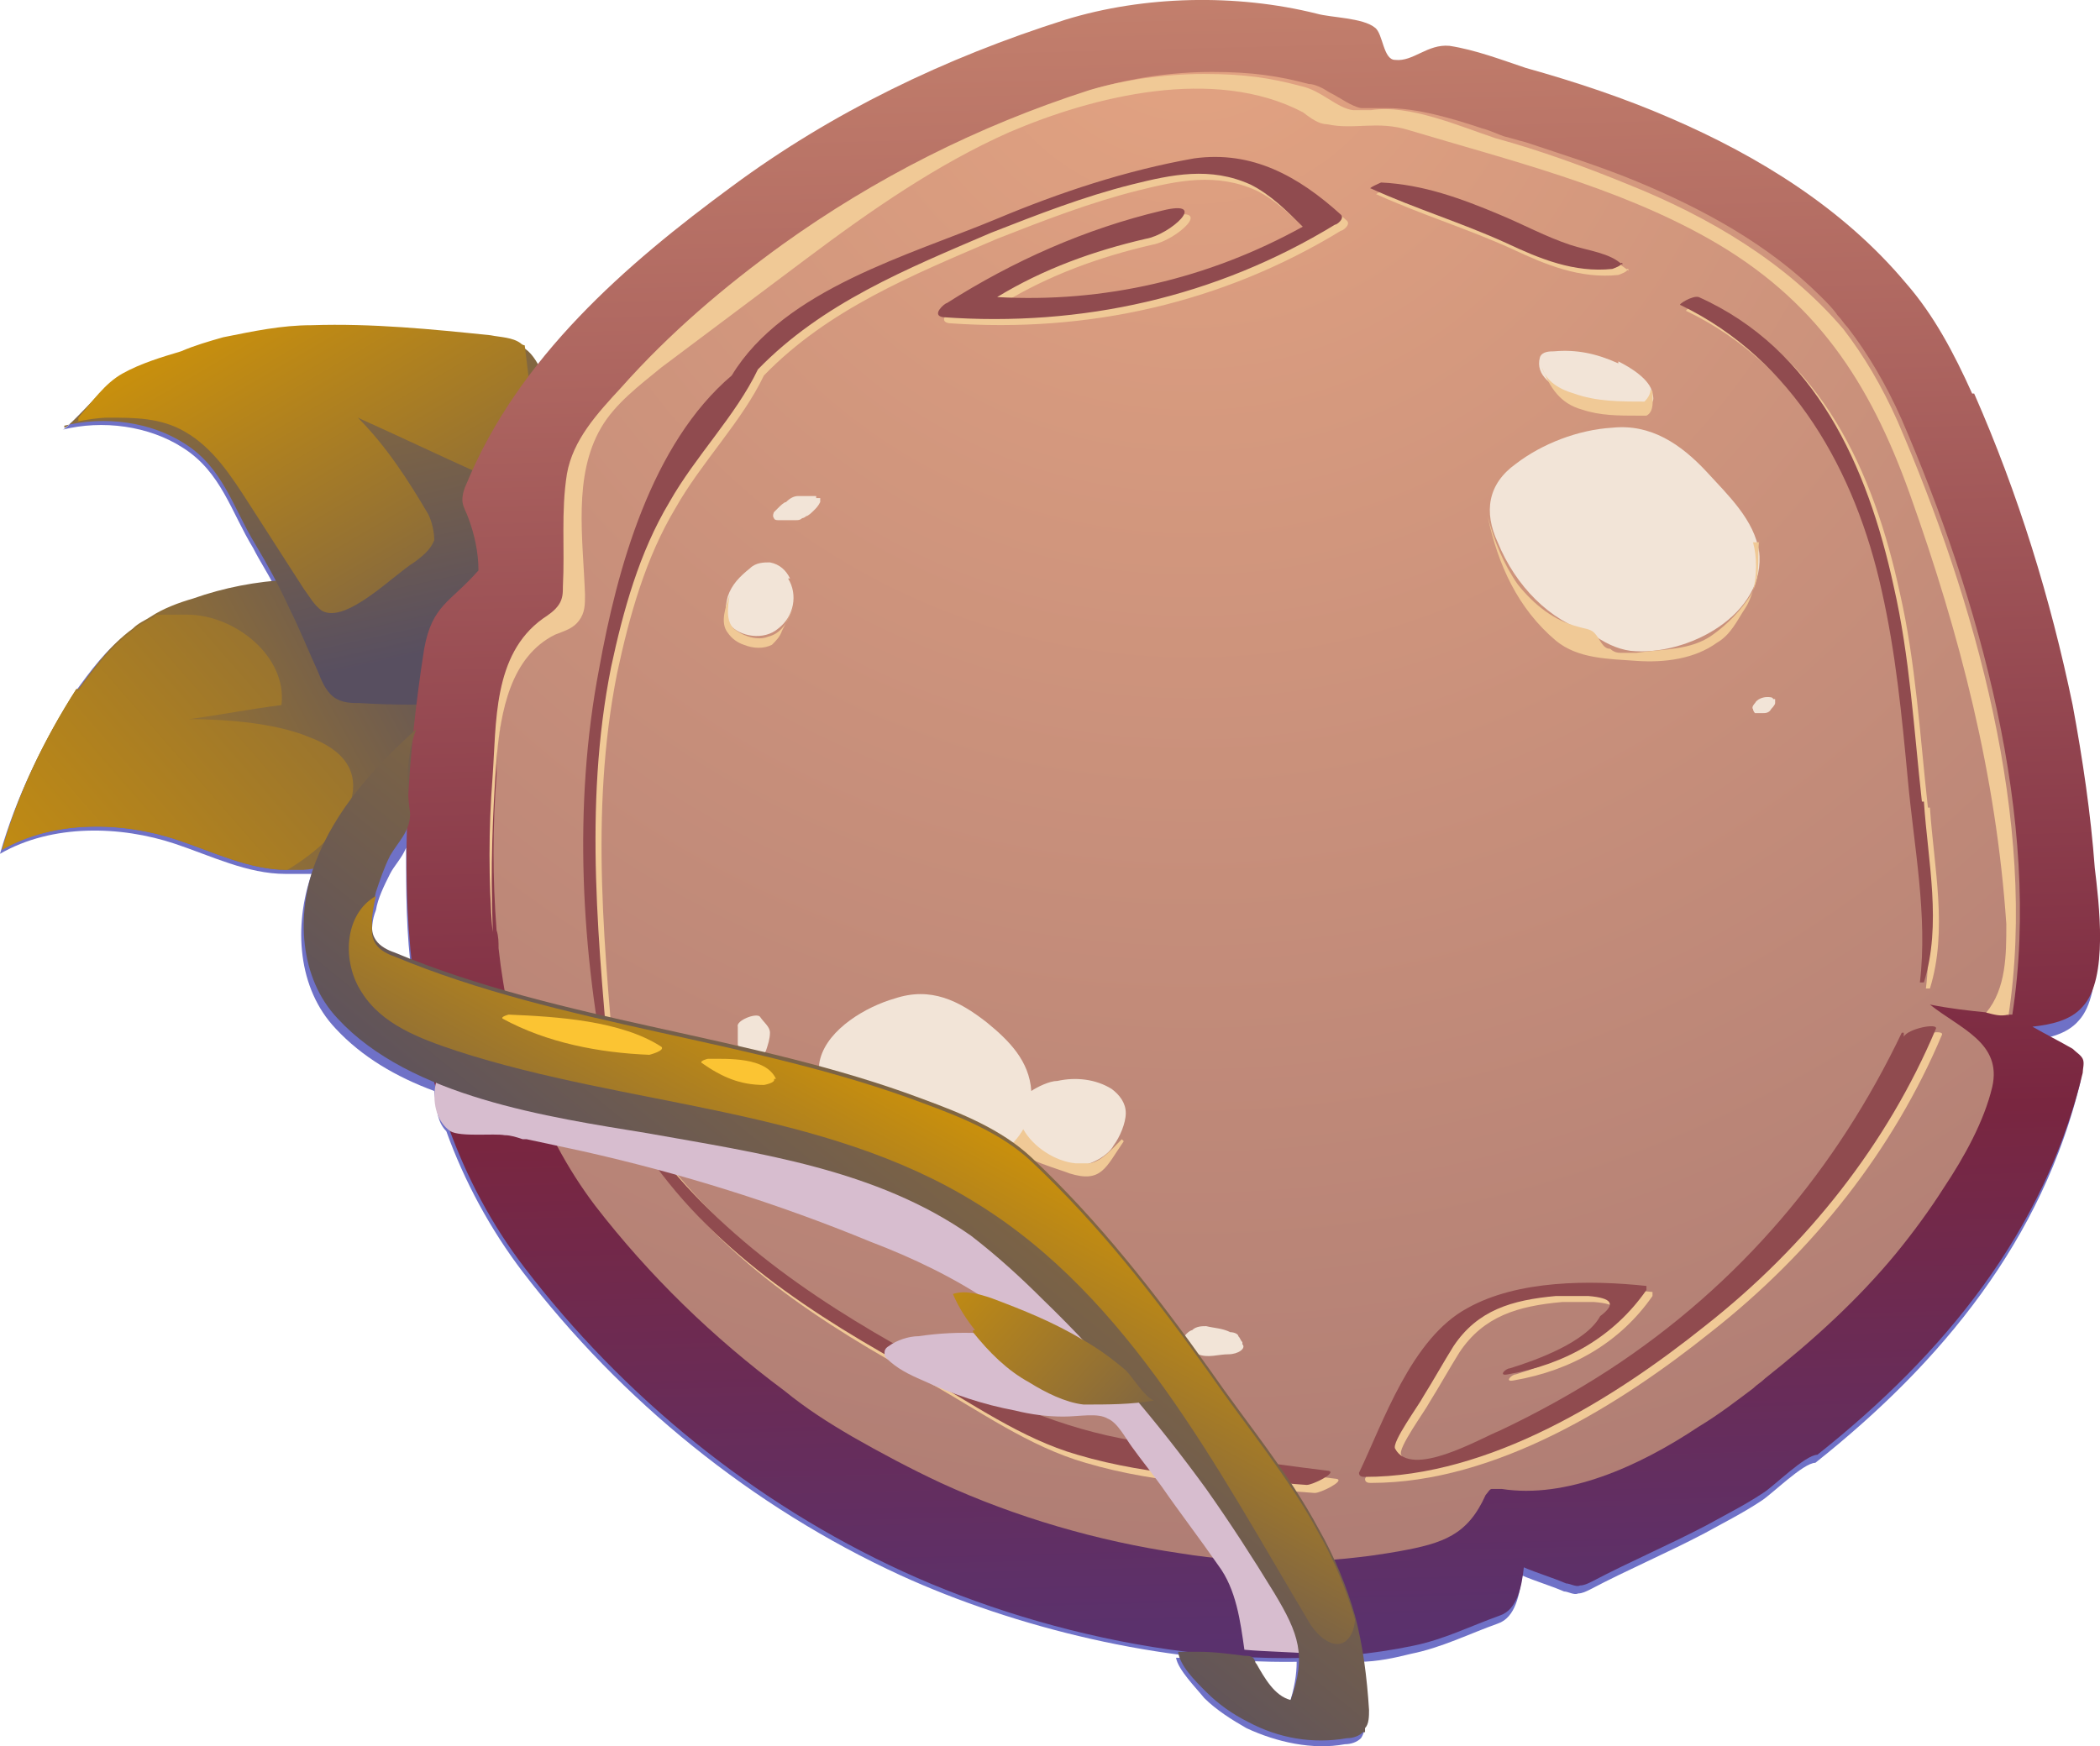 <?xml version="1.0" encoding="UTF-8"?>
<svg xmlns="http://www.w3.org/2000/svg" xmlns:xlink="http://www.w3.org/1999/xlink" viewBox="0 0 104.46 86.88">
  <defs>
    <style>
      .cls-1 {
        fill: #904b4f;
      }

      .cls-1, .cls-2, .cls-3, .cls-4, .cls-5, .cls-6, .cls-7, .cls-8, .cls-9, .cls-10, .cls-11, .cls-12, .cls-13, .cls-14, .cls-15 {
        stroke-width: 0px;
      }

      .cls-2 {
        fill: url(#linear-gradient);
      }

      .cls-3 {
        fill: url(#radial-gradient);
      }

      .cls-4 {
        fill: #d7bdcf;
      }

      .cls-4, .cls-16, .cls-15 {
        isolation: isolate;
      }

      .cls-4, .cls-15 {
        mix-blend-mode: multiply;
      }

      .cls-5 {
        fill: #f0c996;
      }

      .cls-6 {
        fill: #6f71c7;
      }

      .cls-7 {
        fill: #fbc433;
      }

      .cls-8 {
        fill: url(#linear-gradient-4);
      }

      .cls-9 {
        fill: url(#linear-gradient-2);
      }

      .cls-10 {
        fill: url(#linear-gradient-3);
      }

      .cls-11 {
        fill: url(#linear-gradient-8);
      }

      .cls-12 {
        fill: url(#linear-gradient-7);
      }

      .cls-13 {
        fill: url(#linear-gradient-5);
      }

      .cls-14 {
        fill: url(#linear-gradient-6);
      }

      .cls-15 {
        fill: #f2e4d7;
      }
    </style>
    <linearGradient id="linear-gradient" x1="-1682.35" y1="126.71" x2="-1698.25" y2="98.01" gradientTransform="translate(-1348.16 -974.5) rotate(-147.1) scale(1 -1)" gradientUnits="userSpaceOnUse">
      <stop offset="0" stop-color="#cb910b"/>
      <stop offset=".5" stop-color="#947133"/>
      <stop offset="1" stop-color="#584f60"/>
    </linearGradient>
    <linearGradient id="linear-gradient-2" x1="-1668.68" y1="78.1" x2="-1694.68" y2="103.8" xlink:href="#linear-gradient"/>
    <linearGradient id="linear-gradient-3" x1="-1679.33" y1="91.37" x2="-1704.43" y2="104.07" xlink:href="#linear-gradient"/>
    <linearGradient id="linear-gradient-4" x1="-1686.12" y1="126.5" x2="-1698.82" y2="82.1" xlink:href="#linear-gradient"/>
    <linearGradient id="linear-gradient-5" x1="60.71" y1="559.68" x2="63.91" y2="683.48" gradientTransform="translate(0 -578)" gradientUnits="userSpaceOnUse">
      <stop offset="0" stop-color="#d89979"/>
      <stop offset=".3" stop-color="#ac645f"/>
      <stop offset=".6" stop-color="#792640"/>
      <stop offset=".8" stop-color="#5b316c"/>
      <stop offset="1" stop-color="#4b3884"/>
    </linearGradient>
    <radialGradient id="radial-gradient" cx="59.3" cy="576.88" fx="59.3" fy="576.88" r="141.4" gradientTransform="translate(0 -578)" gradientUnits="userSpaceOnUse">
      <stop offset="0" stop-color="#e4a482"/>
      <stop offset="1" stop-color="#865f6a"/>
    </radialGradient>
    <linearGradient id="linear-gradient-6" x1="72.47" y1="604.14" x2="35.97" y2="649.24" gradientTransform="translate(0 -578)" xlink:href="#linear-gradient"/>
    <linearGradient id="linear-gradient-7" x1="47.23" y1="632.8" x2="37.23" y2="651" gradientTransform="translate(0 -578)" xlink:href="#linear-gradient"/>
    <linearGradient id="linear-gradient-8" x1="46.32" y1="640.06" x2="61.52" y2="653.76" gradientTransform="translate(0 -578)" xlink:href="#linear-gradient"/>
  </defs>
  <g class="cls-16">
    <g id="Layer_2" data-name="Layer 2">
      <g id="Layer_1-2" data-name="Layer 1">
        <g>
          <path class="cls-6" d="M102.9,52.88c-.7-.4-1.3-.7-2-1.1.9-.1,1.9-.3,2.5-1,1.3-1.4.8-5.2.6-6.9-.2-2.7-.6-5.4-1.1-8.1-1.1-5.3-2.7-10.5-4.9-15.5-.9-2-1.9-3.9-3.3-5.5-3.1-3.7-7.3-6.3-11.7-8.2-2.3-1-4.7-1.8-7.2-2.5-1.2-.4-2.5-.9-3.8-1.1-1.1-.1-1.8.8-2.7.7-.6,0-.6-1.3-1-1.6-.6-.5-2.2-.5-2.9-.7-4-1-8.6-.9-12.5.3-6,1.9-11.6,4.6-16.6,8.3-3.5,2.5-7,5.4-9.7,8.8-.2-.3-.4-.7-.8-.9,0,0-.1,0-.2-.1-.4-.3-1-.3-1.5-.4-2.3-.3-4.6-.5-6.9-.5h-3.2c-.3,0-.6,0-.9.1h-.3c-.2,0-.5,0-.7.1h-.4c-.2,0-.4,0-.6.1h-.4c-.7.2-1.4.4-2,.6-1,.3-2,.5-2.8,1.1-.4.2-.7.5-1,.8s-.7.7-1.1,1.1c-.3.3-.6.6-.7.6,2-.5,4.3-.2,6,.9,1.9,1.2,2.4,3.2,3.5,5,.3.6.7,1.2,1,1.8-1.4.1-2.8.4-4.2.9-.7.2-1.5.5-2.1.9-.3.2-.6.3-.9.6-1.1.8-1.9,1.9-2.7,3-1.6,2.5-2.9,5.2-3.7,8,2.6-1.5,6-1.4,8.7-.5,1.8.6,3.6,1.5,5.5,1.5h1.3c-.9,2.6-.7,5.7,1.2,7.7,1.3,1.4,3,2.4,4.9,3.1,0,.1,0,.3.1.4,0,.6.1,1.2.5,1.6.9,2.5,2.2,4.9,3.8,7,4.9,6.4,11.4,11.7,18.8,15.1,5.7,2.6,13,4.4,19.7,4.3,0,.6-.1,1.3-.4,2.2-.8-.2-1.4-1.1-1.7-1.8,0,0,0-.2-.1-.2-.1-.1-.3-.2-.5-.2-.8,0-1.5-.1-2.3-.2h-1c.1.6,1,1.5,1.4,2,.6.6,1.4,1.1,2.1,1.5,1.5.7,3.3,1.1,4.9.8.3,0,.6-.1.8-.3.2-.3.2-.6.2-.9,0-1-.1-2-.3-2.9.9,0,1.8-.2,2.6-.4,1.5-.3,2.9-1,4.3-1.5.9-.3,1.1-1.5,1.2-2.4.7.3,1.4.5,2.1.8.2,0,.5.2.7.1.2,0,.4-.1.6-.2,1.9-1,3.8-1.8,5.7-2.8.9-.5,1.9-1,2.8-1.6.5-.3,2.1-1.9,2.7-1.9,6.3-5,11.3-11.1,13.2-19,0-.2.1-.5,0-.7s-.3-.3-.5-.5v.3h-.1ZM18.7,47.68c-.2-.3-.2-.7-.2-1,0-.5,0-.9.2-1.4.1-.6.4-1.2.7-1.8.2-.4.6-.8.8-1.3,0,2.1,0,4.3.3,6.4-.3-.1-.6-.2-.9-.3-.4-.1-.7-.3-.9-.6h0Z"/>
          <g>
            <g>
              <path class="cls-2" d="M3.8,34.28c-1.6,2.5-2.9,5.2-3.7,8,2.6-1.5,6-1.4,8.7-.5,1.8.6,3.6,1.5,5.5,1.5h.8c1.3-.1,2.5-.7,3.6-1.3,2.6-1.6,6.4-4.4,7.8-7.2.2-.5.4-1,.2-1.5-.7-2.5-5.4-3.6-7.5-4.1-3.2-.6-6.5-.5-9.6.6-.7.2-1.5.5-2.1.9-.3.2-.6.3-.9.6-1.1.8-1.9,1.9-2.7,3h-.1Z"/>
              <g>
                <path class="cls-9" d="M3.2,21.18c2-.5,4.3-.2,6,.9,1.9,1.2,2.4,3.2,3.5,5,.6,1,1.2,2.1,1.7,3.2.5,1,.9,2,1.4,3.1.2.5.4,1,.8,1.3.4.3.9.3,1.3.3,3.2.2,6.5,0,9.7-.5,1.3-3.2,1.1-5.7,1.1-9.2s-.6-4.8-1.8-6.9c-.2-.4-.5-.9-.9-1.1,0,0-.1,0-.2-.1-.4-.3-1-.3-1.5-.4-5.4-.6-10.6-1.1-15.8,1-1.1.4-2.2.9-3.3,1.6-.3.2-.8.8-1.3,1.3-.3.3-.6.6-.7.6h0v-.1Z"/>
                <path class="cls-10" d="M3.8,20.98h0c.5-.1,1.1-.2,1.6-.2,1.3,0,2.6,0,3.8.7,1.4.8,2.3,2.2,3.2,3.6s1.8,2.8,2.7,4.2c.3.4.5.8.9,1.1,1.2.7,3.6-1.8,4.6-2.4.4-.3.8-.6,1-1.1,0-.4-.1-.9-.3-1.3-1-1.7-2.1-3.4-3.5-4.8,2,.9,4.1,1.9,6.1,2.8.4.2.9.4,1.3.3.7-.2,1-1,1.1-1.6.3-1.7,0-3.4-.2-5.1,0,0-.1,0-.2-.1-.4-.3-1-.3-1.5-.4-2.9-.3-5.9-.6-8.9-.5-1.5,0-2.9.3-4.4.6-.7.2-1.4.4-2.1.7-1,.3-2,.6-2.9,1.1s-1.5,1.4-2.2,2.2v.2h-.1Z"/>
              </g>
              <path class="cls-8" d="M3.8,34.28c-1.6,2.5-2.9,5.2-3.7,8,2.6-1.5,6-1.4,8.7-.5,1.8.6,3.6,1.5,5.5,1.5,1.3-.8,2.5-1.8,3-3,.8-1.9-.3-3-1.9-3.6-1.9-.8-4.7-.9-6-.9,1.5-.2,3-.5,4.6-.7.3-2.4-2.3-4.5-4.7-4.5s-1.2,0-1.8.2c-.3.2-.6.3-.9.6-1.1.8-1.9,1.9-2.7,3h-.1v-.1Z"/>
            </g>
            <g>
              <g>
                <path class="cls-13" d="M98.1,19.58c-.9-2-1.9-3.9-3.3-5.5-3.1-3.7-7.3-6.3-11.7-8.2-2.3-1-4.7-1.8-7.2-2.5-1.2-.4-2.5-.9-3.8-1.1-1.1-.1-1.8.8-2.7.7-.6,0-.6-1.3-1-1.6-.6-.5-2.2-.5-2.9-.7-4-1-8.6-.9-12.5.3-6,1.9-11.6,4.6-16.6,8.3-5.3,3.9-10.6,8.5-13.2,14.8-.1.2-.2.5-.2.8s.2.6.3.9c.3.8.5,1.7.5,2.6-1.4,1.6-2.3,1.7-2.7,3.9-1.6,10.2-1.6,22.2,5,30.8,4.9,6.4,11.4,11.7,18.8,15.1,7.4,3.4,17.3,5.4,25.4,3.7,1.5-.3,2.9-1,4.3-1.5.9-.3,1.1-1.5,1.2-2.4.7.3,1.4.5,2.1.8.2,0,.5.2.7.1.2,0,.4-.1.6-.2,1.9-1,3.8-1.8,5.7-2.8.9-.5,1.9-1,2.8-1.6.5-.3,2.1-1.9,2.7-1.9,6.3-5,11.3-11.1,13.2-19,0-.2.1-.5,0-.7s-.3-.3-.5-.5c-.7-.4-1.3-.7-2-1.1.9-.1,1.9-.3,2.5-1,1.3-1.4.8-5.2.6-6.9-.2-2.7-.6-5.4-1.1-8.1-1.1-5.3-2.7-10.5-4.9-15.5h-.1Z"/>
                <path class="cls-3" d="M99.9,50.48h0c-.3,0-.7,0-1-.1-1-.1-1.9-.2-2.9-.4,1.5,1.2,3.6,1.9,3.1,4.1-.4,1.7-1.4,3.5-2.4,5h0c-.7,1.1-1.5,2.2-2.4,3.3-1.9,2.3-4.1,4.3-6.5,6.2-.2.2-.4.3-.6.5-.8.6-1.7,1.3-2.7,1.9-3,2-6.6,3.6-9.8,3.1h-.5c-.1,0-.2.2-.3.3-.9,2-2.1,2.4-4.3,2.8-1.7.3-3.5.5-5.4.5s-.1,0-.2,0c-1.7,0-3.5-.1-5.3-.4-4.1-.6-8.2-1.8-11.9-3.5-1.5-.7-3-1.5-4.4-2.3-1.2-.7-2.3-1.4-3.4-2.3-3.5-2.6-6.7-5.7-9.4-9.2-2.8-3.7-4.3-8.2-4.8-12.8,0-.3,0-.6-.1-.9-.2-2.6-.2-5.1,0-7.7,0-.8,0-1.6.2-2.5,0-.9.2-1.8.5-2.6.3-1.1.9-2.1,1.9-2.8.3-.2.6-.4.8-.7.2-.3.2-.6.2-.9.1-1.9-.1-3.7.2-5.6.3-1.7,1.5-3,2.7-4.3.8-.9,1.6-1.8,2.5-2.6.8-.8,1.7-1.5,2.6-2.2,1-.8,2-1.5,3-2.3,1.3-.9,2.6-1.8,3.9-2.6.3-.2.7-.4,1-.6,3.2-1.8,6.7-3.3,10.4-4.5,1.7-.5,3.7-.8,5.7-.8s3.3.2,4.8.6c.3,0,.7.2,1,.4.6.3,1.1.7,1.6.8h1.3c1.5,0,3.2.5,4.7,1,.4.1.8.3,1.1.4.4.1.7.2,1.1.3,1.8.6,3.7,1.2,5.4,1.9,3.4,1.4,6.7,3.2,9.3,5.8.3.3.6.6.8.9.2.2.3.4.5.6,1,1.3,1.9,2.8,2.7,4.6,3.8,8.8,7,19.9,5.5,29.6h-.2Z"/>
                <path class="cls-5" d="M99.9,50.48h0c-.4.1-.7,0-1.1-.1q-.2,0,0,0c1-1.2,1-2.9,1-4.4-.5-7.4-2.3-14.4-4.8-21.4-2-5.6-4.7-9.7-10-12.7-4.6-2.6-9.9-3.9-14.9-5.4-1.6-.5-2.7,0-4.1-.3-.4,0-.8-.3-1.2-.6-4.4-2.3-10.4-.8-14.6,1-3.6,1.6-6.9,3.9-10.1,6.3-2.4,1.8-4.8,3.6-7.2,5.4-1.1.9-2.3,1.8-3,3-1.4,2.4-.9,5.5-.8,8.3,0,.5,0,.9-.3,1.3s-.7.5-1.2.7c-2.2,1.1-2.7,3.8-2.9,6.2-.2,2.7-.3,5.5-.2,8.2v.4c-.2-2.6-.2-5.1,0-7.7.2-2.7,0-6.1,2.5-7.9.3-.2.6-.4.8-.7.2-.3.2-.6.2-.9.1-1.9-.1-3.7.2-5.6.3-1.7,1.5-3,2.7-4.3,2.4-2.7,5.1-5,8-7.1,4.6-3.3,9.7-5.9,15.3-7.7,1.7-.5,3.7-.8,5.7-.8s3.3.2,4.8.6c1,.2,1.8,1.1,2.6,1.2h.9c1.9-.3,4.4.8,6.2,1.4,2.2.6,4.4,1.4,6.6,2.3,4,1.6,7.9,3.9,10.7,7.2,1,1.3,1.9,2.8,2.7,4.6,3.8,8.8,7,19.9,5.5,29.6h0v-.1Z"/>
              </g>
              <g>
                <path class="cls-5" d="M67,10.98c-2.1-1.9-4.4-3.2-7.3-2.8-3.4.6-6.7,1.7-9.8,3-4.3,1.8-10.6,3.5-13.2,7.8-4,3.4-5.7,9.6-6.6,14.6-1.3,6.8-.9,14.1.5,20.9h.1c-.6-7-1.4-14,0-21,.6-2.8,1.4-5.7,2.9-8.2,1.3-2.3,3.3-4.3,4.4-6.6,3.2-3.3,7.4-5,11.6-6.8,2.3-.9,4.6-1.8,7-2.4,2-.5,3.9-.9,5.9,0,1,.5,1.8,1.3,2.6,2.1-4.7,2.6-9.9,3.8-15.2,3.5,2.3-1.4,4.8-2.3,7.4-2.9,1.2-.2,3.2-2,.8-1.4-3.8.9-7.4,2.5-10.7,4.6-.1,0-.8.6-.2.7,6.9.5,13.6-1,19.5-4.6.1,0,.5-.3.3-.5h0Z"/>
                <path class="cls-5" d="M66.5,73.58c-3.3-.4-6.5-.9-9.7-1.5-3.6-.6-6.7-2-9.9-3.7-5.4-2.9-10.5-6.2-14.2-11.2,0-.1-.5,0-.4.2,3.4,5.2,8.6,8.5,13.9,11.4,2.5,1.4,5,3.2,7.8,4,3.7,1.1,7.7,1.2,11.4,1.5.3,0,1.5-.6,1.1-.7h0Z"/>
                <path class="cls-5" d="M94.9,51.68c-3.2,6.7-8,12.5-14.6,16.8-1.7,1.1-3.5,2.1-5.4,3-1,.4-4.4,2.4-5.2.9-.2-.3,1.2-2.2,1.4-2.6.5-.8,1-1.7,1.5-2.5,1.2-1.8,2.9-2.3,5.1-2.5h1.6c1.2.1,1.4.4.6,1-.7,1.3-3.2,2.2-4.5,2.6-.2,0-.6.4-.1.3,2.9-.5,5.3-1.9,6.9-4.2v-.2c-2.8-.3-6.4-.3-8.9,1.1-2.8,1.5-4.2,5.7-5.4,8.2,0,.2.2.2.3.2,6.2,0,12.4-3.9,16.9-7.5,5.1-4,9.1-9.1,11.5-14.8.1-.3-1.4,0-1.6.4v-.2h-.1Z"/>
                <path class="cls-5" d="M95.9,40.18c-.4-3.6-.6-7.2-1.4-10.7-1.3-6-3.9-11.8-9.7-14.4-.3-.1-1.1.4-.9.4,5.6,2.7,8.7,8.3,10,14.2.7,3.1,1,6.2,1.3,9.4.3,3.3,1,6.8.6,10.1h.2c.9-2.9.2-6,0-9h-.1Z"/>
                <path class="cls-5" d="M81,13.48c-.6-.6-1.7-.7-2.6-1-1.2-.4-2.3-1-3.5-1.5-1.9-.8-3.8-1.5-5.9-1.6,0,0-.7.3-.5.3,2.2,1,4.5,1.7,6.7,2.7,1.7.8,3.4,1.5,5.3,1.3,0,0,.6-.2.4-.3h.1v.1Z"/>
              </g>
              <g>
                <path class="cls-1" d="M66.7,10.68c-2.1-1.9-4.4-3.2-7.3-2.8-3.4.6-6.7,1.7-9.8,3-4.3,1.8-10.6,3.5-13.2,7.8-4,3.4-5.7,9.6-6.6,14.6-1.3,6.8-.9,14.1.5,20.9h.1c-.6-7-1.4-14,0-21,.6-2.8,1.4-5.7,2.9-8.2,1.3-2.3,3.3-4.3,4.4-6.6,3.2-3.3,7.4-5,11.6-6.8,2.3-.9,4.6-1.8,7-2.4,2-.5,3.9-.9,5.9,0,1,.5,1.8,1.3,2.6,2.1-4.7,2.6-9.9,3.8-15.2,3.5,2.3-1.4,4.8-2.3,7.4-2.9,1.2-.2,3.2-2,.8-1.4-3.8.9-7.4,2.5-10.7,4.6-.1,0-.8.6-.2.7,6.9.5,13.6-1,19.5-4.6.1,0,.5-.3.3-.5h0Z"/>
                <path class="cls-1" d="M66.1,73.18c-3.3-.4-6.5-.9-9.7-1.5-3.6-.6-6.7-2-9.9-3.7-5.4-2.9-10.5-6.2-14.2-11.2,0-.1-.5,0-.4.2,3.4,5.2,8.6,8.5,13.9,11.4,2.5,1.4,5,3.2,7.8,4,3.7,1.1,7.7,1.2,11.4,1.5.3,0,1.5-.6,1.1-.7h0Z"/>
                <path class="cls-1" d="M94.6,51.38c-3.2,6.7-8,12.5-14.6,16.8-1.7,1.1-3.5,2.1-5.4,3-1,.4-4.4,2.4-5.2.9-.2-.3,1.2-2.2,1.4-2.6.5-.8,1-1.7,1.5-2.5,1.2-1.8,2.9-2.3,5.1-2.5h1.6c1.2.1,1.4.4.6,1-.7,1.3-3.2,2.2-4.5,2.6-.2,0-.6.4-.1.3,2.9-.5,5.3-1.9,6.9-4.2v-.2c-2.8-.3-6.4-.3-8.9,1.1-2.8,1.5-4.2,5.7-5.4,8.2,0,.2.2.2.3.2,6.2,0,12.4-3.9,16.9-7.5,5.1-4,9.1-9.1,11.5-14.8.1-.3-1.4,0-1.6.4v-.2h-.1Z"/>
                <path class="cls-1" d="M95.6,39.88c-.4-3.6-.6-7.2-1.4-10.7-1.3-6-3.9-11.8-9.7-14.4-.3-.1-1.1.4-.9.4,5.6,2.7,8.7,8.3,10,14.2.7,3.1,1,6.2,1.3,9.4.3,3.3,1,6.8.6,10.1h.2c.9-2.9.2-6,0-9h-.1Z"/>
                <path class="cls-1" d="M80.7,13.18c-.6-.6-1.7-.7-2.6-1-1.2-.4-2.3-1-3.5-1.5-1.9-.8-3.8-1.5-5.9-1.6,0,0-.7.3-.5.3,2.2,1,4.5,1.7,6.7,2.7,1.7.8,3.4,1.5,5.3,1.3,0,0,.6-.2.4-.3h.1v.1Z"/>
              </g>
              <path class="cls-15" d="M87.5,27.48c-.2-1.6-1.6-2.9-2.6-4-1.3-1.4-2.8-2.4-4.7-2.2-1.7.1-3.5.8-4.8,1.8-1.4,1-1.6,2.4-.9,3.9.9,2.2,2.6,3.9,4.6,4.5.7.5,1.3.8,2,.9,2.8.3,6.8-1.8,6.4-5h0v.1Z"/>
              <path class="cls-15" d="M80.5,18.08c-1.1-.5-2.1-.7-3.2-.6-.2,0-.6,0-.7.3-.5,1.8,3.5,2.4,4.6,2.4s1.1-.2,1-.6c-.1-.7-1.1-1.3-1.7-1.6h0v.1Z"/>
              <path class="cls-15" d="M88.2,34.78h0c0-.1-.2-.1-.3-.1-.2,0-.5.1-.6.3,0,0-.2.2-.1.3,0,0,0,.1.1.2h.4c.1,0,.3,0,.4-.2,0,0,.2-.2.2-.3h0v-.2h-.1Z"/>
              <path class="cls-15" d="M39.3,28.78c-.2-.4-.5-.7-1-.8-.3,0-.7,0-1,.3-.5.4-.9.8-1.1,1.4-.1.4-.2,1,.1,1.4.5.6,1.7.8,2.4.2.8-.6,1-1.7.5-2.5h.1Z"/>
              <path class="cls-15" d="M40.6,24.68h-.9c-.2,0-.4.1-.6.3-.1,0-.3.2-.4.3,0,0-.1.1-.2.2,0,0-.1.2,0,.3,0,0,0,.1.2.1h.9c.1,0,.2,0,.3-.1,0,0,.1,0,.2-.1.1,0,.3-.2.4-.3.1-.1.2-.2.3-.4v-.2h-.2v-.1Z"/>
              <path class="cls-5" d="M87.5,26.88c-.1,1,.1,1.8-.4,2.7-.5.8-1.2,1.5-1.9,2-1.1.8-2.5.7-3.8.9h-.8c-.2,0-.37-.07-.5-.2-.4,0-.5-.5-.8-.8-.2-.2-.5-.2-.8-.3-1.2-.3-2.2-1.1-3-2.1-.7-1-1.2-2.2-1.5-3.4.5,2.4,1.5,4.6,3.4,6.2,1.1.9,2.6.9,4,1s2.9-.1,4-.9c.7-.4,1-1.1,1.4-1.7.2-.3.3-.6.4-.9.2-.7.2-1.7,0-2.4h.3v-.1Z"/>
              <path class="cls-5" d="M82.1,19.38c0,.2-.1.4-.3.6-1.2,0-2.4,0-3.5-.4-.7-.2-1.4-.6-1.6-1.3.4,1,.9,1.8,2,2.1.9.3,1.8.3,2.8.3h.4c.4-.2.3-.8.3-1.2h0l-.1-.1Z"/>
              <g>
                <path class="cls-15" d="M55.3,54.18c-.8-.5-1.8-.6-2.7-.4-.4,0-1,.3-1.3.5-.1-1.5-1.1-2.5-2.2-3.4-1.4-1.1-2.8-1.8-4.6-1.2-1.4.4-3.3,1.5-3.7,3s1,2.9,1.8,4c.5.6.9,1.2,1.5,1.5,0,0,0,.1.1.2,1.1,1.3,2.9.6,4.2,0,.9-.5,1.9-1.1,2.4-2h0c.2.4.4.8.8,1,.4.3,1.1.5,1.6.6.7.2,1.9-.4,2.2-1,.3-.4.6-1.1.6-1.6s-.3-.9-.7-1.2h0Z"/>
                <path class="cls-15" d="M54.5,62.18c-.3-.4-.9-.5-1.3-.6-.7-.2-1.3-.1-2,0-.4,0-.9.3-1.1.6-.2.4-.4.8-.1,1.2.2.3.6.6.9.8.6.2,1.4.2,2,.2s1.1-.3,1.5-.6c.4-.4.5-1.1.2-1.6h-.1Z"/>
                <path class="cls-15" d="M38.3,51.38c0-.3-.3-.5-.5-.8-.2-.2-1.2.2-1.1.5v.9c.1.3.4.5.7.6.2,0,.6-.1.7-.3.1-.3.2-.6.2-.9h0Z"/>
                <path class="cls-15" d="M61.8,66.78c-.1-.1-.1-.2-.2-.3,0-.1-.2-.2-.4-.2-.4-.2-.8-.2-1.2-.3-.2,0-.5,0-.7.2-.1,0-.5.3-.4.5.2.3.4.6.7.7.5.2,1,0,1.5,0s.9-.3.7-.5h0v-.1Z"/>
                <path class="cls-5" d="M55.8,56.68c-.5.5-1,1.1-1.6,1.2h-.7c-1-.1-2.1-.8-2.6-1.7-.5.9-1.4,1.4-2.2,1.9-.6.4-1.3.7-2,.9-.6,0-1.1-.1-1.7-.2-.5,0-.9-.5-1.2-.9-1.1-1.5-2.3-2.9-2.8-4.7,0,1,.5,1.9,1,2.8.9,1.4,1.7,2.7,2.8,3.9.7,0,1.6.1,2.2,0,.4-.1.7-.3,1.1-.5,1-.6,1.9-1.2,2.7-2.1-.2.3,2.2,1,2.4,1.1,1.6.5,1.8-.3,2.7-1.6h0l-.1-.1Z"/>
                <path class="cls-5" d="M54.8,62.78c0,.6-.6,1.1-1.1,1.3-.9.3-4.2.6-3.7-1.1-.2.7,0,1.4.7,1.7.8.4,1.7.5,2.6.2.9-.3,1.5-1.1,1.6-2h-.1v-.1Z"/>
              </g>
              <path class="cls-5" d="M39.5,30.18c-.3.6-.5,1.3-1.3,1.5-.5.2-1.2,0-1.7-.4-.4-.4-.3-1.1-.2-1.7-.2.6-.5,1.4-.1,1.9.2.3.5.5.8.6.5.2,1,.2,1.4,0,.2-.2.4-.4.5-.7l.6-1.2h0Z"/>
            </g>
            <path class="cls-4" d="M26.2,56.68c.9.2,1.9.4,2.8.6,4.9,1.1,9.7,2.6,14.3,4.5,2.1.8,4.2,1.8,6.1,3.1.4.3.9.5,1.4.8.2.2.8,1.1.9,1.1-1.9-.5-4-.6-6-.3-.5,0-1.1.2-1.5.5,0,0-.2.1-.2.3s0,.2.1.3c.5.5,1.1.8,1.8,1.1,1.5.7,3,1.2,4.6,1.5.8.2,1.6.3,2.4.3s1.7-.2,2.2.1c.5.2.9,1,1.2,1.4.5.7,1,1.3,1.5,2,.9,1.3,1.9,2.6,2.8,3.9.9,1.2,1.1,2.8,1.3,4.2,1.1.1,2.2.1,3.3.2,0,0-1.5-4.9-1.7-5.3-1-2-2.3-3.9-3.5-5.8-1.1-1.7-2.2-3.4-3.3-5-1.1-1.7-2.3-3.5-3.8-4.9-1.8-1.7-3.9-2.9-6.2-3.9-4.1-1.9-8.7-3-13.1-4-2.6-.6-5.3-1.2-8-1.3-.9,0-1.9,0-2.7.2-1.4.5-1.8,3.1-.5,4,.5.3,2.2.1,2.7.2.3,0,.6.1.9.2h.2Z"/>
            <path class="cls-14" d="M67.8,86.18c-.2.2-.5.3-.8.3-1.7.3-3.4,0-4.9-.8-.8-.4-1.5-.9-2.1-1.5s-1.3-1.3-1.4-2h1c.8,0,1.5.1,2.3.2.2,0,.4,0,.5.2s0,.1.1.2c.4.7.9,1.6,1.7,1.8.8-2.2.4-3.3-.8-5.3-1.1-1.8-2.2-3.5-3.4-5.2-2.4-3.3-5.1-6.5-8.1-9.4-1.1-1.1-2.3-2.2-3.6-3.2-4.7-3.3-10.5-4.1-16.1-5.1-4.9-.8-11.8-1.8-15.4-5.7-1.9-2-2.1-5.2-1.1-7.8,1-2.6,2.9-4.7,5-6.6-.5,1.4-.5,2.7-.3,4.2,0,.9-.6,1.4-1,2.1-.3.6-.5,1.2-.7,1.8-.1.4-.2.9-.2,1.4s0,.7.2,1,.6.5.9.6c8.4,3.5,17.8,4.1,26.3,7.3,1.9.7,3.9,1.5,5.4,2.9,3.4,3.2,6.2,6.8,8.9,10.6,1.8,2.6,3.9,5.1,5.4,7.9.8,1.4,1.4,2.9,1.8,4.3h0c.4,1.5.6,3.1.7,4.7,0,.3,0,.7-.2.9v.2h-.1Z"/>
            <path class="cls-12" d="M67.4,80.48h0c0,.4-.1.9-.5,1.2-.6.4-1.4-.3-1.8-1-4.6-7.7-8.9-16.1-16.5-20.8-7.7-4.8-17.3-4.8-25.9-7.6-1.8-.6-3.7-1.3-4.7-2.9-1-1.5-.9-3.9.7-4.8-.1.4-.2.9-.2,1.4s0,.7.2,1,.6.5.9.6c8.4,3.5,17.8,4.1,26.3,7.3,1.9.7,3.9,1.5,5.4,2.9,3.4,3.2,6.2,6.8,8.9,10.6,1.8,2.6,3.9,5.1,5.4,7.9.8,1.4,1.4,2.9,1.8,4.3h0v-.1Z"/>
            <path class="cls-7" d="M32.9,52.08c-2-1.3-5.2-1.5-7.6-1.6,0,0-.4.1-.3.2,2.2,1.2,4.8,1.7,7.3,1.8,0,0,.8-.2.6-.4Z"/>
            <path class="cls-7" d="M38.6,53.68c-.5-1.1-2.4-1-3.4-1,0,0-.4.1-.3.2,1,.7,1.9,1.1,3.1,1.1,0,0,.6-.1.5-.3h.1Z"/>
            <path class="cls-11" d="M48.4,66.28c.8,1,1.7,1.9,2.8,2.5.8.5,1.8,1,2.7,1.1,1.2,0,2.4,0,3.5-.2-.5-.2-1-1.1-1.4-1.5-.7-.6-1.4-1.1-2.1-1.5-1.5-.9-3-1.5-4.6-2.1-.6-.2-1.3-.4-1.9-.2.3.7.7,1.3,1.1,1.8h-.1v.1Z"/>
          </g>
        </g>
      </g>
    </g>
  </g>
</svg>